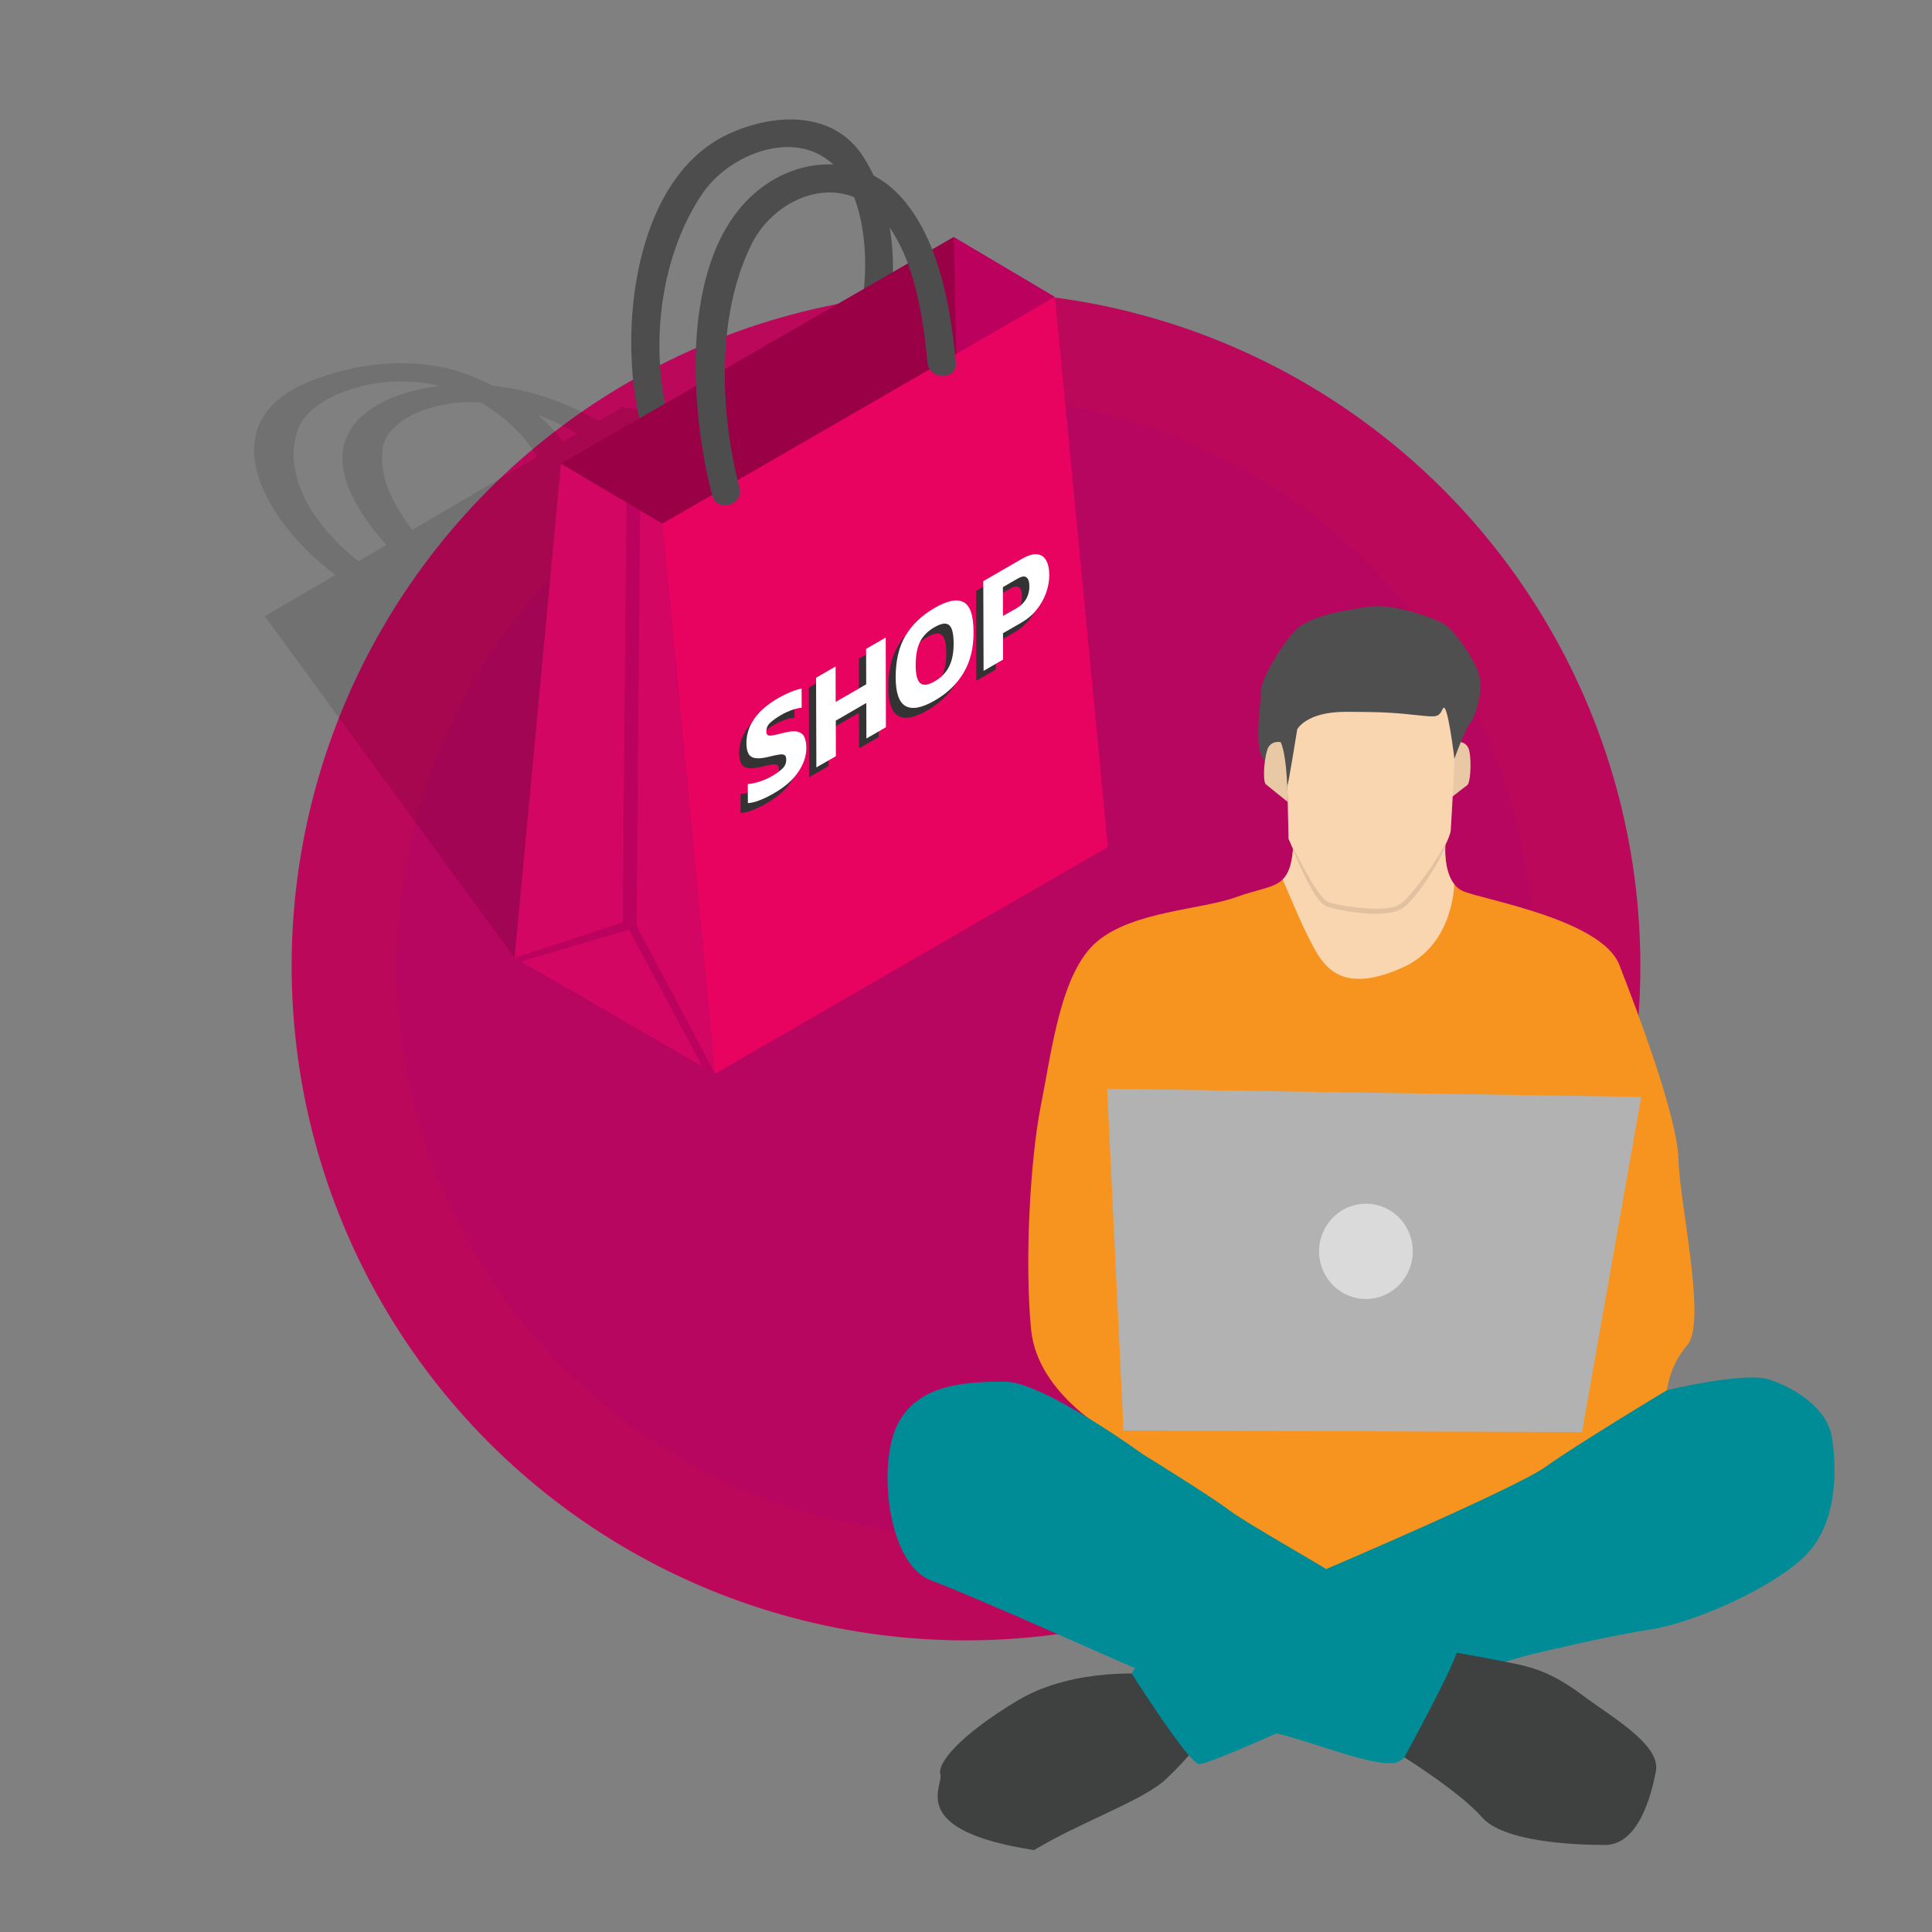 <?xml version="1.0" encoding="utf-8"?>
<!-- Generator: Adobe Illustrator 27.5.0, SVG Export Plug-In . SVG Version: 6.00 Build 0)  -->
<svg version="1.1" id="Layer_1" xmlns="http://www.w3.org/2000/svg" xmlns:xlink="http://www.w3.org/1999/xlink" x="0px" y="0px"
	 viewBox="0 0 200 200" style="enable-background:new 0 0 200 200;" xml:space="preserve">
<rect x="0" y="0" width="200" height="200" fill="#808080" stroke="none"/>
<style type="text/css">
	.st0{fill:none;}
	.st1{fill:#BC085A;}
	.st2{fill:#B7065F;}
	.st3{fill:#E8C8A5;}
	.st4{fill:#F79420;}
	.st5{fill:#F9D6B0;}
	.st6{fill:#4F4F4F;}
	.st7{fill:#B2B2B2;}
	.st8{fill:#DBDADA;}
	.st9{fill:#3F4040;}
	.st10{fill:#008C97;}
	.st11{opacity:0.1;}
	.st12{opacity:0.12;}
	.st13{fill:#4D4D4D;}
	.st14{fill:#BC005E;}
	.st15{fill:#990046;}
	.st16{fill:#D30763;}
	.st17{fill:#BA025E;}
	.st18{fill:#E80360;}
	.st19{fill:#333333;}
	.st20{fill:#FFFFFF;}
</style>
<g>
	<rect y="0" class="st0" width="200" height="200"/>
	<circle class="st1" cx="100" cy="100" r="69.81"/>
	<circle class="st2" cx="100" cy="100" r="58.91"/>
	<g>
		<g>
			<path class="st3" d="M150.79,76.79c0,0,1.09-0.15,1.32,0.98c0.23,1.13,0.11,3.29-0.23,3.52c-0.34,0.23-1.8,1.4-1.8,1.4
				S150.16,78.2,150.79,76.79z"/>
		</g>
		<g>
			<path class="st4" d="M149.63,87.42c0,0-0.37,3.95,1.9,4.86c2.27,0.91,14.29,2.95,16.1,7.6c1.81,4.65,6.01,15.65,6.13,20.19
				c0.11,4.54,2.95,16.78,0.91,19.17c-2.04,2.38-2.04,4.76-2.27,5.33c-0.23,0.57-4.76,11-8.85,11.45c-4.08,0.45-9.07,2.16-11.34,5.1
				c-2.27,2.95-5.56,3.74-9.64,4.08c-4.08,0.34-8.85,1.7-12.47,0.57c-3.63-1.13-7.14-5.78-10.55-6.92
				c-3.4-1.13-4.08-10.21-4.08-10.21s-8.05-4.08-8.73-11c-0.68-6.92-0.11-17.58,1.02-23.25c1.13-5.67,2.04-13.72,5.78-16.9
				c3.74-3.18,10.77-3.29,14.52-4.65c3.74-1.36,5.44-0.68,5.8-4.94C133.85,87.91,145.69,84.72,149.63,87.42z"/>
		</g>
		<g>
			<path class="st5" d="M150.54,91.53c0,0-0.03,6.2-5.24,8.58c-5.22,2.38-7.49,0.91-8.85-1.25s-3.1-6.57-3.67-7.81v0
				c0.58-0.57,0.93-1.47,1.07-3.12c0-0.01,0-0.02,0-0.02c0,0,0.03-0.01,0.09-0.02c1.11-0.29,11.9-3.01,15.66-0.48
				c0.01,0.01,0.02,0.02,0.03,0.02c0,0-0.01,0.11-0.02,0.29C149.59,88.45,149.62,90.36,150.54,91.53z"/>
		</g>
		<g>
			<path class="st5" d="M133.16,76.63l0.23,10.21c0,0,2.61,6.24,3.97,6.69c1.36,0.45,6.01,1.25,7.6,0.23
				c1.59-1.02,5.1-6.35,5.22-7.82c0.11-1.47,0.45-8.17,0.45-9.3c0-1.13,0.68-4.08-0.11-5.1c-0.79-1.02,0.79-1.13-3.18-2.04
				c-3.97-0.91-9.98-0.79-11.91,0.91C133.5,72.1,133.11,74.7,133.16,76.63z"/>
		</g>
		<g>
			<path class="st6" d="M150.56,78.55c0,0,1.08-3.05,1.65-3.73c0.57-0.68,1.47-3.63,0.79-5.33c-0.68-1.7-2.61-4.54-3.86-5.1
				c-1.25-0.57-4.99-1.93-7.37-1.59c-2.38,0.34-6.01,0.91-7.48,2.27c-1.47,1.36-3.74,5.22-3.74,6.35c0,1.13-0.45,3.4-0.23,5.78
				c0.23,2.38,2.93,3.51,2.94,4.08c0.01,0.58,1.03-5.78,1.03-5.78s0.91-1.81,4.99-1.81c4.08,0,5.22,0.11,7.37,0.34
				c2.16,0.23,2.27,0.23,2.72-0.68C149.83,72.44,150.56,78.55,150.56,78.55z"/>
		</g>
		<g>
			<path class="st3" d="M132.58,76.83c0,0-1.07-0.26-1.41,0.84c-0.34,1.11-0.45,3.26-0.13,3.52c0.31,0.26,2.26,1.82,2.26,1.82
				S133.3,78.4,132.58,76.83z"/>
		</g>
		<g>
			<polygon class="st7" points="114.61,112.7 169.9,113.55 163.77,148.25 116.31,148.08 			"/>
		</g>
		<g>
			<path class="st8" d="M146.25,129.54c0,2.72-2.17,4.93-4.85,4.93c-2.68,0-4.85-2.21-4.85-4.93c0-2.72,2.17-4.93,4.85-4.93
				C144.08,124.6,146.25,126.81,146.25,129.54z"/>
		</g>
		<g>
			<path class="st9" d="M119.28,173.33c0,0-7.98-0.87-13.94,2.71c-5.95,3.57-8.34,6.46-7.99,7.66c0.34,1.19-3.57,5.78,9.7,7.82
				c4.76-2.89,11.23-5.1,13.61-7.31c2.38-2.21,3.51-3.9,3.51-3.9L119.28,173.33z"/>
		</g>
		<g>
			<path class="st10" d="M172.54,143.92c0,0,8.07-1.96,10.63-1.11c2.55,0.85,5.95,2.89,6.46,5.95c0.51,3.06,0.68,8.85-2.72,12.25
				c-3.4,3.4-11.57,6.97-15.99,7.66c-4.42,0.68-10.04,2.04-12.25,2.55c-2.21,0.51-25.09,7.57-25.09,7.57s-8.42,3.83-9.45,3.83
				c-1.02,0-6.97-9.36-6.97-9.36s0.17-1.19,4.93-3.57c4.76-2.38,15.31-7.31,15.31-7.31s19.56-8.34,22.62-10.55
				C163.09,149.61,172.54,143.92,172.54,143.92z"/>
		</g>
		<g>
			<path class="st10" d="M118.35,150.57c0,0-10.38-7.54-14.29-7.54c-3.91,0-8.85,0.17-11.06,4.25c-2.21,4.08-1.19,14.63,3.4,16.33
				c4.59,1.7,20.07,8.68,23.31,10.04c3.23,1.36,8.17,4.76,12.42,5.78c4.25,1.02,9.7,3.4,12.25,3.06c2.55-0.34,7.14-11.4,6.46-12.59
				c-0.68-1.19-6.63-3.06-10.55-5.61c-3.91-2.55-11.06-6.46-13.1-8C125.15,154.76,118.35,150.57,118.35,150.57z"/>
		</g>
		<g>
			<path class="st9" d="M150.8,171.09c0,0,3.95,0.69,6.33,1.2c2.38,0.51,4.25,1.36,6.97,3.4c2.72,2.04,7.83,4.93,7.32,7.65
				c-0.51,2.72-1.87,7.65-5.27,7.65c-3.4,0-10.55-0.34-12.76-2.89c-2.21-2.55-8.01-6.18-8.01-6.18S150.09,173.29,150.8,171.09z"/>
		</g>
		<path class="st11" d="M149.63,87.42c0,0-0.01,0.11-0.02,0.29c-0.24,0.55-0.57,1.19-0.98,1.89c-0.61,1.01-1.33,2.19-2.3,3.33
			c-0.25,0.28-0.5,0.56-0.8,0.83c-0.3,0.27-0.69,0.49-1.09,0.6c-0.79,0.22-1.6,0.25-2.4,0.24c-0.8-0.03-1.59-0.12-2.36-0.24
			c-0.77-0.13-1.52-0.27-2.25-0.5c-0.45-0.15-0.7-0.48-0.93-0.75c-0.23-0.29-0.42-0.59-0.6-0.88c-0.35-0.59-0.65-1.16-0.91-1.69
			c-0.52-1.06-0.89-1.98-1.15-2.61c0,0,0,0,0-0.01c0-0.01,0-0.02,0-0.02c0,0,0.03-0.01,0.09-0.02c0,0,0,0.01,0.01,0.01
			c0.3,0.62,0.76,1.48,1.32,2.51c0.28,0.51,0.6,1.06,0.97,1.61c0.19,0.27,0.38,0.55,0.61,0.81c0.22,0.25,0.46,0.51,0.73,0.59
			c0.68,0.2,1.43,0.34,2.18,0.45c0.75,0.11,1.53,0.18,2.3,0.2c0.77,0.02,1.55,0.01,2.24-0.18c0.35-0.09,0.65-0.25,0.91-0.48
			c0.27-0.23,0.53-0.5,0.76-0.77c0.95-1.09,1.76-2.2,2.4-3.18c0.51-0.79,0.93-1.48,1.23-2.05
			C149.61,87.41,149.62,87.42,149.63,87.42z"/>
	</g>
	<g>
		<g>
			<path class="st12" d="M105.61,63.33L87,51.31l-13.89-7.7l-0.76-0.43l-7.88-1.01l-2.51,1.4c-1.88-1.06-3.96-2.01-6.28-2.71
				c-1.53-0.46-3.1-0.76-4.65-0.92c-0.73-0.37-1.48-0.72-2.29-1.04c-6.08-2.42-13.29-1.1-17.69,1.04
				c-9.17,4.47-3.44,14.3,3.68,19.57l-7.32,4.28l25.86,35.37l10.8,6.24c0.15-0.11,0.31-0.22,0.49-0.31
				c1.84-0.96,3.68-1.82,5.52-2.62c5.29-3.33,10.99-6.19,16.27-8.94c4.98-2.59,9.98-5.06,15.01-7.24c1.13-0.73,2.27-1.47,3.39-2.22
				C107.73,82.08,105.61,63.33,105.61,63.33z M37.12,58.1c-5.27-4.13-7.99-9.57-6.15-13.95c1.25-2.99,7.94-5.81,14.54-4.2
				c-3.05,0.37-5.74,1.31-7.57,2.73c-4.6,3.57-2.2,8.97,2.06,13.73L37.12,58.1z M42.68,54.85c-2.18-2.81-3.45-5.74-3.08-8.42
				c0.38-2.73,4.69-5.07,10.14-4.78c2.79,1.6,4.81,3.8,5.88,5.63L42.68,54.85z M58.31,45.71c-0.73-0.95-1.61-1.89-2.67-2.78
				c1.46,0.54,2.82,1.21,4.08,1.96L58.31,45.71z"/>
			<g>
				<path class="st13" d="M75.31,13.92c-9.77,4.62-11.33,20.56-9.03,29.72c0.46,1.84,3.29,1.06,2.83-0.78
					c-1.85-7.36-0.68-16.47,3.58-22.79c2.82-4.18,9.78-6.91,13.76-2.85c3.11,3.17,3.49,9.59,2.85,13.73
					c-0.29,1.85,2.54,2.65,2.83,0.78c0.81-5.22,0.11-11.07-2.8-15.56C86.19,11.34,79.94,11.73,75.31,13.92z"/>
			</g>
			<g>
				<polygon class="st14" points="96.38,38.16 109.21,30.74 98.73,24.53 				"/>
			</g>
			<polygon class="st15" points="58.07,48 70.93,55.72 99.07,40.57 98.73,24.53 			"/>
			<polygon class="st16" points="58.07,48 53.27,99.16 74.03,111.15 68.56,54.21 			"/>
			<polygon class="st17" points="64.46,95.83 65.9,96.21 66.26,52.85 64.85,52.01 			"/>
			<g>
				<polygon class="st18" points="68.56,54.21 74.03,111.15 114.69,87.68 109.21,30.74 				"/>
			</g>
			<polygon class="st17" points="53.27,99.16 53.93,99.54 66.03,95.96 65.45,95.16 			"/>
			<polygon class="st17" points="64.68,95.42 72.69,110.37 74.03,111.15 65.54,95.18 			"/>
			<g>
				<path class="st13" d="M78.85,19.41c-8.64,6.48-7.51,22.67-5.13,31.86c0.47,1.83,3.31,1.05,2.83-0.78
					c-2.03-7.85-2.41-17.85,1.27-25.25c2.34-4.69,8.62-7.37,12.84-3.37c3.83,3.63,4.89,10.65,5.35,15.65c0.17,1.87,3.11,1.88,2.94,0
					c-0.53-5.66-1.69-12.57-5.57-17C89.55,16.15,83.43,15.98,78.85,19.41z"/>
			</g>
		</g>
		<g>
			<path class="st19" d="M79.79,73.31c-1.08,0.63-1.9,1.33-2.45,2.12c-0.55,0.79-0.82,1.62-0.82,2.51c0,0.49,0.07,0.87,0.22,1.12
				c0.14,0.26,0.38,0.4,0.7,0.45c0.33,0.05,0.77,0.01,1.32-0.12c0.47-0.12,0.84-0.2,1.11-0.24c0.27-0.05,0.47-0.03,0.59,0.04
				c0.12,0.07,0.18,0.23,0.18,0.47c0,0.36-0.12,0.66-0.37,0.91c-0.25,0.25-0.62,0.52-1.12,0.81c-0.4,0.23-0.83,0.42-1.27,0.56
				c-0.45,0.14-0.85,0.23-1.22,0.26l0.01,1.97c0.33-0.02,0.73-0.11,1.2-0.29s0.97-0.42,1.5-0.73c1.14-0.66,1.98-1.4,2.53-2.23
				c0.55-0.82,0.82-1.64,0.82-2.46c0-0.46-0.07-0.84-0.2-1.13s-0.38-0.48-0.73-0.56c-0.35-0.08-0.86-0.03-1.52,0.15
				c-0.43,0.11-0.76,0.19-1.01,0.23c-0.25,0.05-0.42,0.04-0.53-0.02c-0.1-0.06-0.15-0.19-0.15-0.4c0-0.34,0.14-0.65,0.42-0.9
				c0.28-0.25,0.65-0.52,1.1-0.78c0.34-0.2,0.7-0.36,1.06-0.5c0.36-0.13,0.72-0.22,1.08-0.26l-0.01-1.99
				c-0.28,0.06-0.64,0.17-1.08,0.34C80.71,72.81,80.26,73.04,79.79,73.31"/>
			<polyline class="st19" points="90.93,67.02 88.91,68.19 88.92,71.86 85.76,73.68 85.75,70.01 83.73,71.18 83.76,80.46 
				85.77,79.3 85.76,75.62 88.92,73.79 88.93,77.47 90.96,76.3 90.93,67.02 			"/>
			<path class="st19" d="M96,71.55c-0.68,0.4-1.18,0.46-1.5,0.19c-0.31-0.27-0.47-0.88-0.47-1.83c0-1.04,0.15-1.86,0.46-2.47
				c0.32-0.61,0.81-1.11,1.5-1.5c0.68-0.39,1.17-0.47,1.49-0.22c0.32,0.25,0.48,0.89,0.48,1.93c0,0.95-0.15,1.74-0.47,2.37
				C97.18,70.65,96.69,71.16,96,71.55 M95.98,63.96c-1.31,0.76-2.31,1.71-3,2.86c-0.68,1.14-1.02,2.57-1.02,4.3
				c0,1.62,0.35,2.62,1.04,3c0.69,0.37,1.69,0.18,3-0.58c1.31-0.76,2.31-1.72,3-2.89c0.69-1.17,1.03-2.56,1.02-4.19
				c0-1.72-0.35-2.76-1.04-3.11C98.3,62.99,97.3,63.2,95.98,63.96"/>
			<path class="st19" d="M103.07,64.79l-0.01-2.98l1.52-0.88c0.42-0.24,0.72-0.29,0.92-0.13c0.2,0.15,0.3,0.46,0.3,0.95
				c0,0.44-0.1,0.86-0.31,1.25c-0.22,0.39-0.53,0.71-0.96,0.96L103.07,64.79 M105.02,58.88l-3.98,2.3l0.03,9.29l2.02-1.17
				l-0.01-2.73l1.91-1.1c0.59-0.34,1.11-0.77,1.54-1.3c0.43-0.52,0.76-1.1,0.99-1.72c0.23-0.63,0.35-1.26,0.35-1.89
				c0-0.63-0.1-1.13-0.31-1.51c-0.21-0.38-0.52-0.6-0.94-0.65C106.19,58.35,105.66,58.51,105.02,58.88"/>
		</g>
		<g>
			<path class="st20" d="M80.54,72.28c-1.08,0.63-1.9,1.33-2.45,2.12c-0.55,0.79-0.82,1.62-0.82,2.51c0,0.49,0.07,0.87,0.22,1.12
				c0.14,0.26,0.38,0.4,0.7,0.45c0.33,0.05,0.77,0.01,1.32-0.12c0.47-0.12,0.84-0.2,1.11-0.24c0.27-0.05,0.47-0.03,0.59,0.04
				c0.12,0.07,0.18,0.23,0.18,0.47c0,0.36-0.12,0.66-0.37,0.91c-0.25,0.25-0.62,0.52-1.12,0.81c-0.4,0.23-0.83,0.42-1.27,0.56
				c-0.45,0.14-0.85,0.23-1.22,0.26l0.01,1.97c0.33-0.02,0.73-0.11,1.2-0.29c0.46-0.18,0.97-0.42,1.5-0.73
				c1.14-0.66,1.98-1.4,2.53-2.23c0.55-0.82,0.82-1.64,0.82-2.46c0-0.46-0.07-0.84-0.2-1.13s-0.38-0.48-0.73-0.56
				c-0.35-0.08-0.86-0.03-1.52,0.15c-0.43,0.11-0.76,0.19-1.01,0.23c-0.25,0.05-0.42,0.04-0.53-0.02c-0.1-0.06-0.15-0.19-0.15-0.4
				c0-0.34,0.14-0.65,0.42-0.9c0.28-0.25,0.65-0.52,1.1-0.78c0.34-0.2,0.7-0.36,1.06-0.5c0.36-0.13,0.72-0.22,1.08-0.26l-0.01-1.99
				c-0.28,0.06-0.64,0.17-1.08,0.34C81.47,71.79,81.01,72.01,80.54,72.28"/>
			<polyline class="st20" points="91.69,66 89.66,67.17 89.67,70.84 86.51,72.66 86.5,68.99 84.48,70.16 84.51,79.44 86.53,78.28 
				86.52,74.6 89.68,72.77 89.69,76.45 91.71,75.28 91.69,66 			"/>
			<path class="st20" d="M96.76,70.53c-0.68,0.4-1.18,0.46-1.5,0.19c-0.31-0.27-0.47-0.88-0.47-1.83c0-1.04,0.15-1.86,0.46-2.47
				c0.32-0.61,0.81-1.11,1.5-1.5c0.68-0.39,1.17-0.47,1.49-0.22c0.32,0.25,0.48,0.89,0.48,1.93c0,0.95-0.15,1.74-0.47,2.37
				C97.93,69.63,97.44,70.14,96.76,70.53 M96.74,62.94c-1.31,0.76-2.31,1.71-3,2.86c-0.68,1.14-1.02,2.57-1.02,4.3
				c0,1.62,0.35,2.62,1.04,3c0.69,0.37,1.69,0.18,3-0.58c1.31-0.76,2.31-1.72,3-2.89c0.69-1.17,1.03-2.56,1.02-4.19
				c0-1.72-0.35-2.76-1.04-3.11C99.05,61.97,98.05,62.18,96.74,62.94"/>
			<path class="st20" d="M103.83,63.76l-0.01-2.98l1.52-0.88c0.42-0.24,0.72-0.29,0.92-0.13c0.2,0.15,0.3,0.46,0.3,0.95
				c0,0.44-0.1,0.86-0.31,1.25c-0.22,0.39-0.53,0.71-0.96,0.96L103.83,63.76 M105.77,57.86l-3.98,2.3l0.03,9.29l2.02-1.17
				l-0.01-2.73l1.91-1.1c0.59-0.34,1.11-0.77,1.54-1.3s0.76-1.1,0.99-1.72c0.23-0.63,0.35-1.26,0.35-1.89c0-0.63-0.1-1.13-0.31-1.51
				c-0.21-0.38-0.52-0.6-0.94-0.65C106.95,57.33,106.42,57.49,105.77,57.86"/>
		</g>
	</g>
</g>
</svg>
